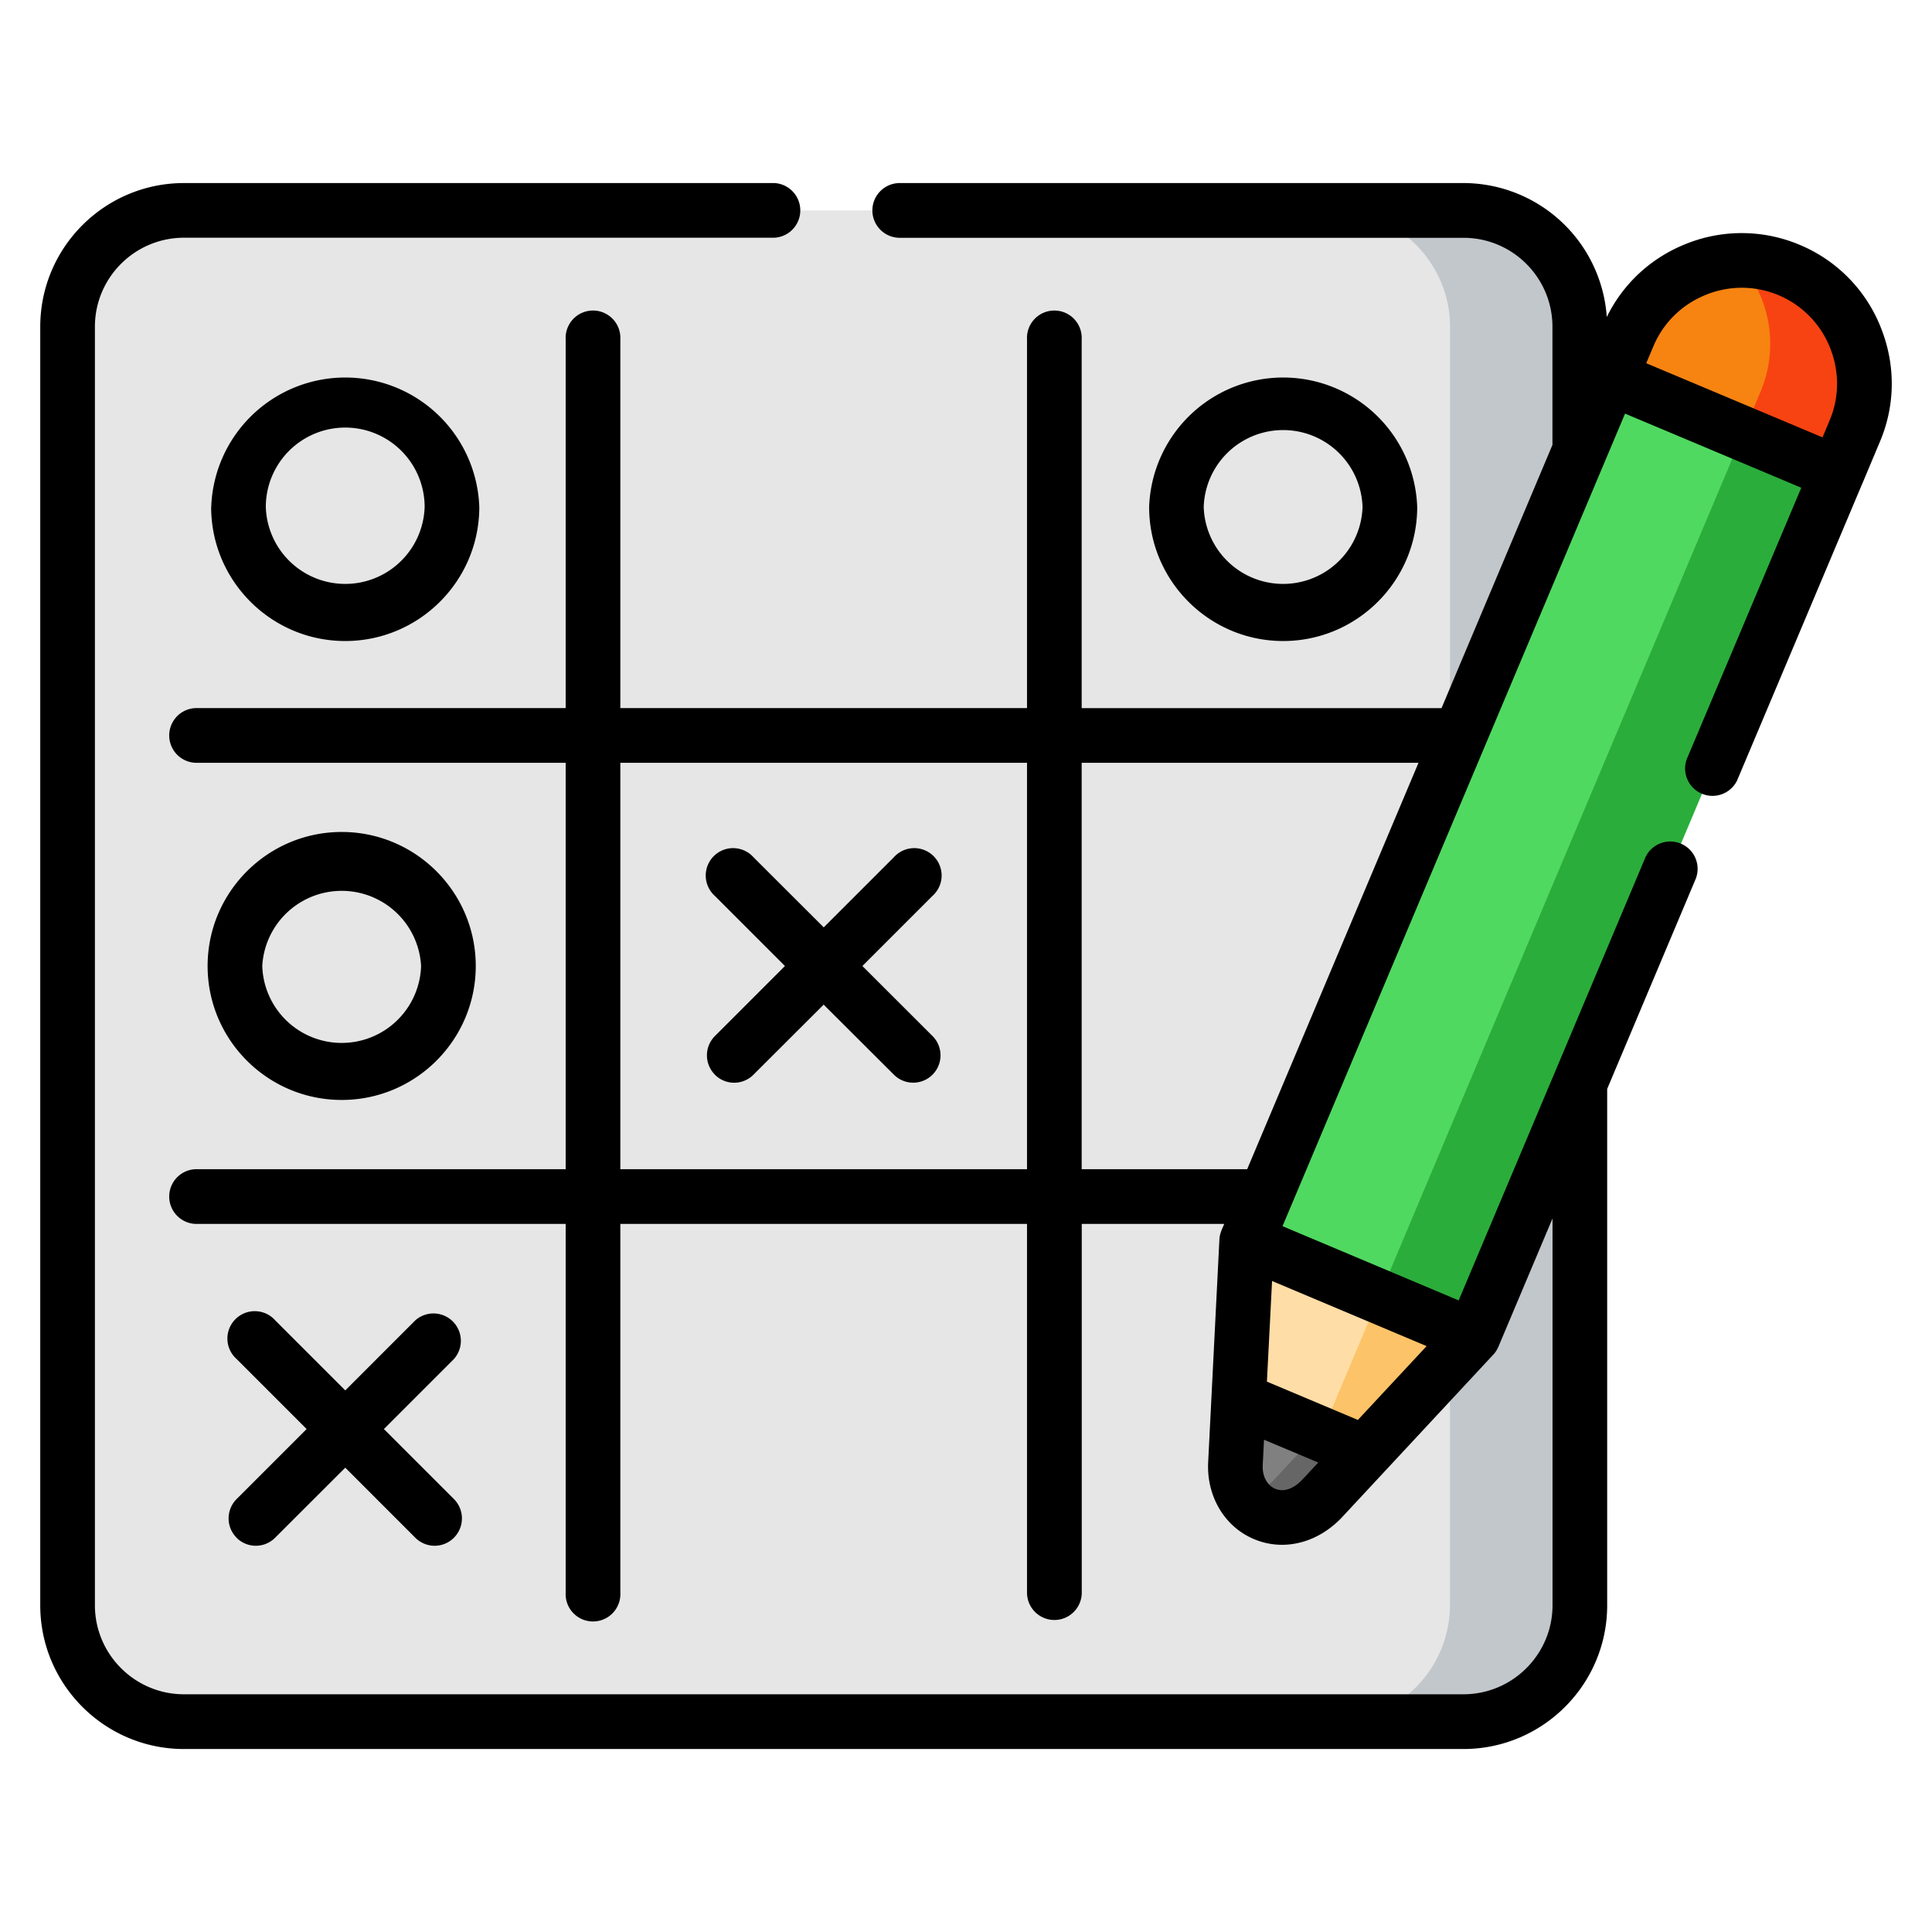 <svg width="24" height="24" fill="none" xmlns="http://www.w3.org/2000/svg">
  <defs/>
  <g fill-rule="evenodd" clip-rule="evenodd">
    <path d="M18.179 2.614H2.286A1.45 1.45 0 00.84 4.059v15.882c0 .795.65 1.445 1.446 1.445h15.893a1.45 1.45 0 001.446-1.445V4.059a1.45 1.45 0 00-1.446-1.445z" fill="#E6E6E6"/>
    <path d="M18.302 16.597l-.29.31v3.034a1.45 1.45 0 01-1.446 1.445h1.613a1.45 1.45 0 001.447-1.445v-6.485l-1.324 3.141z" fill="#C2C7CC"/>
    <path d="M15.388 17.384l-.04.799c-.027.591.603.908 1.061.447l.546-.586-.523-.921-1.044.26z" fill="gray"/>
    <path d="M18.301 16.597l-1.056-1.185h-1.757l-.1 1.972 1.568.66 1.345-1.447z" fill="#FFDDA6"/>
    <path d="M19.626 5.594l-3.906 9.27-.232.548 2.814 1.185 1.324-3.14 3.195-7.579v-.001l-1.044-1.32-1.77.135-.381.902z" fill="#50D960"/>
    <path d="M22.227 3.355a1.53 1.53 0 00-2 .813l-.221.524 2.815 1.185.22-.523a1.53 1.53 0 00-.814-1.999z" fill="#F78411"/>
    <path d="M17.133 16.105l1.169.492 1.323-3.14 3.196-7.58-1.17-.493v.002l-3.195 7.578-1.323 3.141z" fill="#2BAD3B"/>
    <path d="M17.133 16.105l-.762 1.808.584.13 1.346-1.446-1.168-.492z" fill="#FCC368"/>
    <path d="M21.589 3.237a1.534 1.534 0 01.283 1.624l-.22.523 1.17.493.22-.523a1.53 1.53 0 00-.814-1.999 1.51 1.51 0 00-.64-.118z" fill="#F74311"/>
    <path d="M16.372 17.797l-.546.586a.727.727 0 01-.37.21c.194.296.62.373.954.037l.546-.586-.584-.247z" fill="#666"/>
    <path d="M18.013 4.059v5.363l1.613-3.828V4.06a1.45 1.45 0 00-1.447-1.445h-1.613c.796 0 1.447.65 1.447 1.445z" fill="#C2C7CC"/>
  </g>
  <path d="M2.623 6.298c0 .918.747 1.665 1.665 1.665.919 0 1.666-.747 1.666-1.665a1.666 1.666 0 00-3.33 0zm2.652 0a.987.987 0 01-1.973 0 .986.986 0 011.973 0zM8.88 13.35a.338.338 0 00.48 0l.872-.87.872.87a.339.339 0 10.48-.48l-.871-.87.87-.87a.34.34 0 10-.48-.48l-.87.87-.872-.87a.34.34 0 10-.48.48l.87.87-.87.87a.34.34 0 000 .48zM5.91 12c0-.918-.747-1.665-1.665-1.665-.919 0-1.666.747-1.666 1.665s.747 1.664 1.666 1.664c.918 0 1.665-.746 1.665-1.664zm-2.652 0a.988.988 0 011.973 0 .987.987 0 01-1.973 0zM2.938 19.102a.338.338 0 00.48 0l.871-.87.87.87a.338.338 0 00.48 0 .34.34 0 000-.48l-.87-.87.87-.87a.34.34 0 00-.48-.48l-.87.87-.87-.87a.34.34 0 10-.48.48l.87.87-.87.87a.34.34 0 000 .48zM17.605 6.298a1.666 1.666 0 00-3.33 0c0 .918.747 1.665 1.665 1.665s1.665-.747 1.665-1.665zm-2.652 0a.987.987 0 011.973 0 .987.987 0 01-1.973 0z" fill="#000"/>
  <path d="M23.36 4.058a1.849 1.849 0 00-1-1.015 1.852 1.852 0 00-1.429-.008c-.429.174-.77.493-.971.903a1.787 1.787 0 00-1.781-1.664h-7.002a.34.34 0 000 .68h7.002c.61 0 1.106.495 1.106 1.105v1.468l-1.378 3.27h-4.47V4.216a.34.34 0 10-.679 0v4.58H7.706v-4.58a.34.34 0 10-.679 0v4.58H2.442a.34.34 0 100 .68h4.585v5.048H2.442a.34.34 0 100 .68h4.585v4.58a.34.34 0 10.679 0v-4.58h5.052v4.58a.34.34 0 10.68 0v-4.58h1.77l-.033.076v.002a.339.339 0 00-.027.113l-.14 2.773c-.019.418.2.79.557.946a.89.89 0 00.36.076c.258 0 .516-.11.725-.32l.008-.008 1.891-2.033.007-.007.009-.011a.39.39 0 00.024-.033l.001-.003a.368.368 0 00.022-.042l.002-.004.672-1.593v4.805c0 .61-.497 1.106-1.107 1.106H2.286c-.61 0-1.107-.496-1.107-1.106V4.059c0-.61.496-1.106 1.107-1.106H9.62a.34.34 0 000-.679H2.286C1.3 2.274.5 3.074.5 4.06v15.882c0 .984.801 1.785 1.786 1.785h15.893c.984 0 1.786-.8 1.786-1.785v-6.415l1.102-2.615a.34.34 0 00-.626-.264l-1.126 2.672-.005.012-1.19 2.822-2.188-.922 4.255-10.094 2.189.921-1.423 3.373a.34.34 0 00.626.263l1.551-3.678.003-.006.22-.524c.194-.457.196-.965.007-1.428zM12.758 14.524H7.706V9.476h5.052v5.048zm3.407 3.87c-.108.107-.226.143-.327.099-.078-.034-.159-.13-.152-.293l.016-.315.674.283-.211.227zm1.557-1.672l-.854.917-1.13-.476.064-1.25 1.92.809zm-2.229-2.198h-2.056V9.476h4.184l-2.128 5.048zm7.235-9.301l-.088.21-2.19-.921.09-.212c.122-.29.352-.516.647-.636a1.179 1.179 0 011.544.65c.12.295.12.618-.003.909z" fill="#000"/>
</svg>
